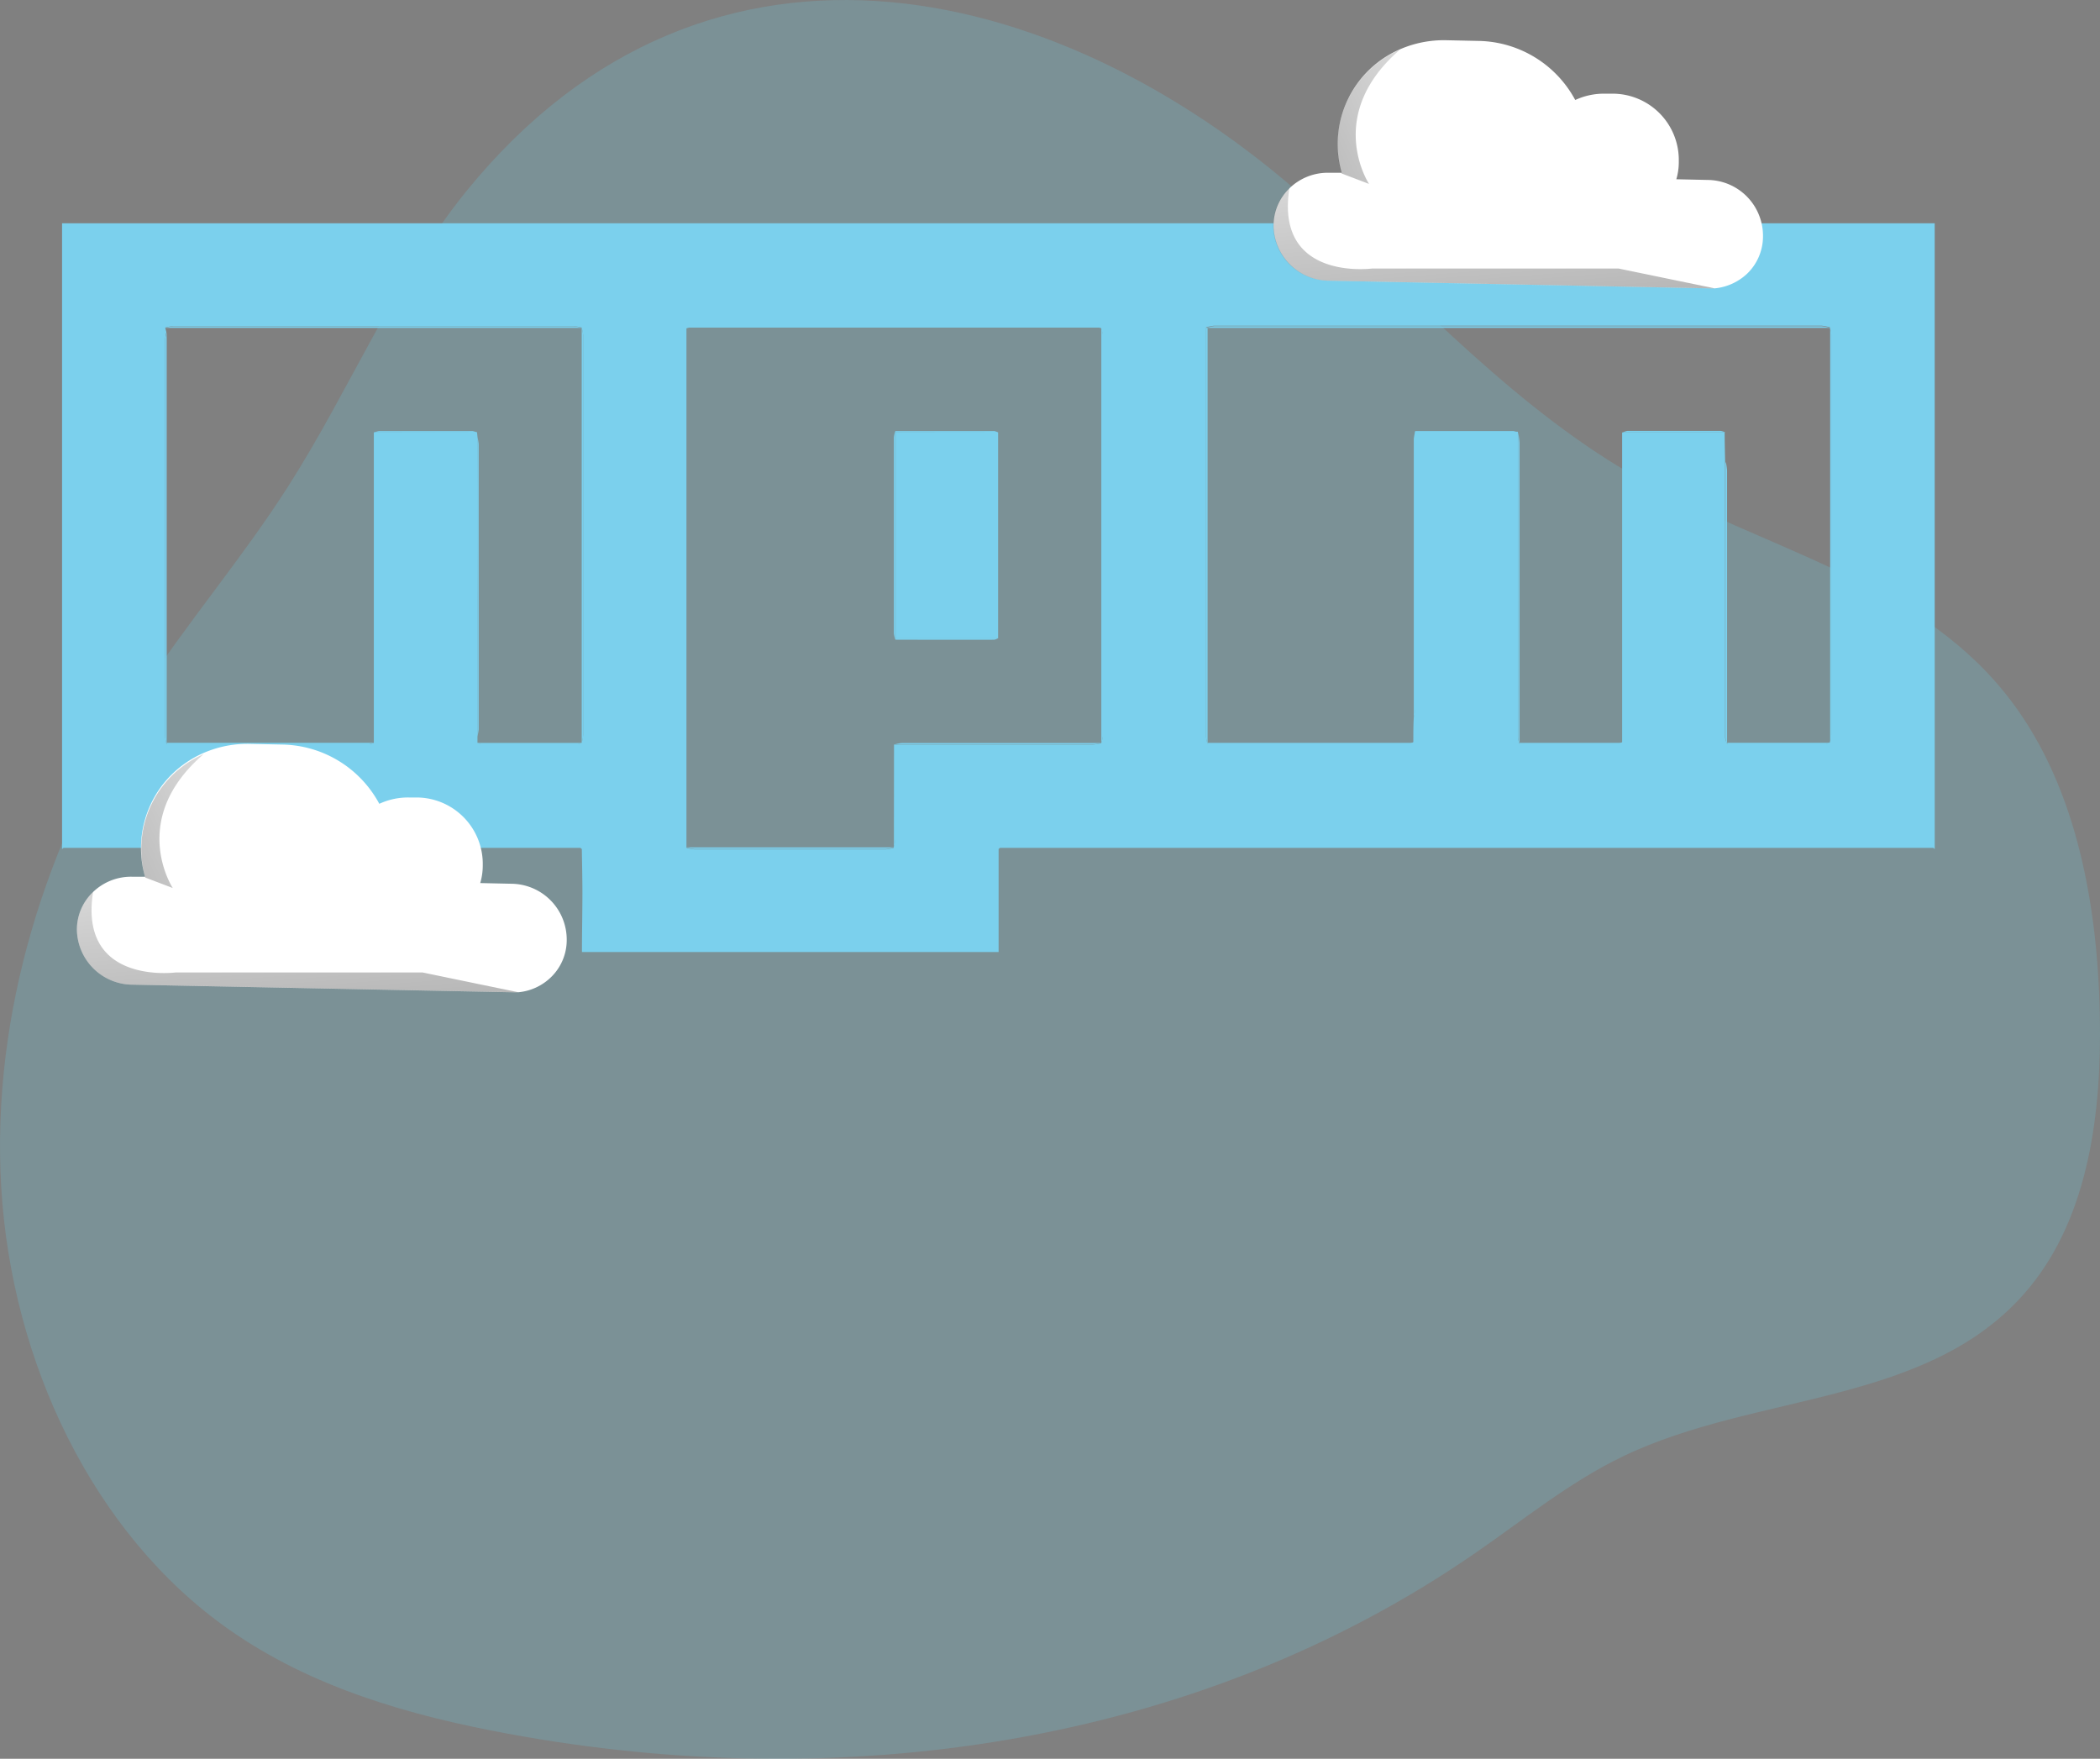 <svg xmlns="http://www.w3.org/2000/svg" xmlns:xlink="http://www.w3.org/1999/xlink" viewBox="0 0 365.4 306.02"><rect x="0" y="0" width="365.4" height="306.02" fill="#808080" stroke="none"/><defs><style>.cls-1{fill:#68e1fd;opacity:0.18;isolation:isolate;}.cls-2{fill:#7bd0ed;}.cls-3{fill:#fff;}.cls-4{fill:url(#linear-gradient);}.cls-5{fill:url(#linear-gradient-2);}.cls-6{fill:url(#linear-gradient-3);}.cls-7{fill:url(#linear-gradient-4);}</style><linearGradient id="linear-gradient" x1="19.28" y1="186.75" x2="14.74" y2="245.12" gradientTransform="matrix(1.33, 0, 0, -1.33, 28.92, 450.27)" gradientUnits="userSpaceOnUse"><stop offset="0.01"/><stop offset="0.13" stop-opacity="0.69"/><stop offset="0.25" stop-opacity="0.32"/><stop offset="1" stop-opacity="0"/></linearGradient><linearGradient id="linear-gradient-2" x1="-25.73" y1="218.18" x2="25.41" y2="241.96" xlink:href="#linear-gradient"/><linearGradient id="linear-gradient-3" x1="176.02" y1="278.98" x2="171.48" y2="337.35" xlink:href="#linear-gradient"/><linearGradient id="linear-gradient-4" x1="131.01" y1="310.41" x2="182.15" y2="334.19" xlink:href="#linear-gradient"/></defs><title>Asset 2 (2)</title><g id="Layer_2" data-name="Layer 2"><g id="Layer_1-2" data-name="Layer 1"><path class="cls-1" d="M81.16,33.25c-12.49,15.39-20.27,34.53-31,51.34-8,12.56-17.69,23.81-25.79,36.32C8.18,145.82-1.57,176.2.21,206.54s15.93,60.31,39.53,76.92c14.49,10.21,31.64,15.06,48.69,18.21,57.41,10.62,119.2,2.44,168.26-31.44,8.42-5.81,16.48-12.38,25.61-16.78,23.47-11.35,53.91-8.72,70.92-29.54,10.24-12.54,12.5-30.46,12.15-47.18C365,156.65,361,135.56,348.8,120.5c-15.94-19.75-42-25-63.51-37.19-21-11.77-37.93-30.3-56-46.85C185.94-3.36,123.53-18.93,81.16,33.25Z"/><path class="cls-2" d="M10.8,147.46V38.85H336.64V147.46l-.28.06c-.49,0-1,0-1.49,0H175.48c-.5,0-1,0-1.49,0l-.23.21q0,9,0,17.92h-72.5c0-3.41.08-6.83.08-10.24,0-2.56-.06-5.12-.1-7.68l-.25-.21c-.41,0-.82,0-1.22,0H12.29c-.41,0-.81,0-1.22,0Zm144.7,0a8.27,8.27,0,0,0,.28-1.52c0-5.46,0-10.92,0-16.37l34.31,0a8.79,8.79,0,0,0,1.52-.26h0a6,6,0,0,0,.27-1.23q0-34.89,0-69.78a5.45,5.45,0,0,0-.29-1.21l0,0a8.78,8.78,0,0,0-1.42-.24H120.84a7.09,7.09,0,0,0-1.4.28c0,.31,0,.63,0,.94v88.49c0,.32,0,.64,0,.95a7,7,0,0,0,1.4.28h33.29a7,7,0,0,0,1.4-.28Zm145-18c5.69,0,11.39,0,17.08,0a2.75,2.75,0,0,0,.82-.28v0a7.73,7.73,0,0,0,.25-1.41q0-34.73,0-69.44a6.85,6.85,0,0,0-.28-1.39h0a7.79,7.79,0,0,0-1.41-.27H211.26a7,7,0,0,0-1.4.28c0,.18,0,.36,0,.54q0,35.4,0,70.81a5.27,5.27,0,0,0,.25,1.08q17.57,0,35.14,0a2.07,2.07,0,0,0,.67-.26c0-1.44,0-2.88.08-4.32a10,10,0,0,0,.23-1.54q0-24.06,0-48.14h17.88v0q0,26.52,0,53.05a5.75,5.75,0,0,0,.25,1.22c5.74,0,11.47,0,17.21,0a2.12,2.12,0,0,0,.68-.26c0-.5,0-1,0-1.49V84.33c0-3,0-6.06,0-9.09h17.84c0,1.71.05,3.43.08,5.14a2.48,2.48,0,0,0,0,.27q0,23.86,0,47.73A4.6,4.6,0,0,0,300.54,129.5ZM29,129.5q17.62,0,35.24,0a2.86,2.86,0,0,0,.81-.27c0-.5,0-1,0-1.49q0-21.72,0-43.44c0-3,0-6.06,0-9.09H83l.08.79q0,14.3,0,28.59,0,11.79,0,23.57v1.07a3.21,3.21,0,0,0,.81.27q8.25,0,16.52,0a2.61,2.61,0,0,0,.81-.28v0a7.76,7.76,0,0,0,.26-1.41q0-34.73,0-69.44A7.61,7.61,0,0,0,101.2,57h0a7.68,7.68,0,0,0-1.4-.27H30.15a7,7,0,0,0-1.4.28l.2.79a8.84,8.84,0,0,0-.22,1.43q0,34.41,0,68.83A6.85,6.85,0,0,0,29,129.5Z"/><path class="cls-2" d="M11.07,147.52l-.27.21v-.27Z"/><path class="cls-2" d="M336.64,147.73l-.28-.21.28-.06Z"/><path class="cls-2" d="M318.45,57.05h-89q-9.65,0-19.28,0a.57.57,0,0,0-.26,0,7,7,0,0,1,1.4-.28H317A7.79,7.79,0,0,1,318.45,57.05Z"/><path class="cls-2" d="M101.22,57.05H28.75a7,7,0,0,1,1.4-.28H99.82A7.68,7.68,0,0,1,101.22,57.05Z"/><path class="cls-2" d="M209.86,57.06a.57.57,0,0,1,.26,0q0,29,0,58.06,0,7,0,14.11a1.94,1.94,0,0,1,0,.24,5.27,5.27,0,0,1-.25-1.08q0-35.41,0-70.81C209.83,57.42,209.85,57.24,209.86,57.06Z"/><path class="cls-2" d="M191.65,57l-69.9,0-2.31,0a7.09,7.09,0,0,1,1.4-.28h69.39A8.78,8.78,0,0,1,191.65,57Z"/><path class="cls-2" d="M101.22,129.28V58.8c0-.59,0-1.18,0-1.76a7.61,7.61,0,0,1,.28,1.39q0,34.73,0,69.44A7.76,7.76,0,0,1,101.22,129.28Z"/><path class="cls-2" d="M191.63,129.27q0-36.11,0-72.22a5.45,5.45,0,0,1,.29,1.21q0,34.89,0,69.78A6,6,0,0,1,191.63,129.27Z"/><path class="cls-2" d="M318.45,129.28q0-35.23,0-70.48c0-.59,0-1.18,0-1.76a6.85,6.85,0,0,1,.28,1.39q0,34.73,0,69.44A7.73,7.73,0,0,1,318.45,129.28Z"/><path class="cls-2" d="M29,57.85c0,.59,0,1.17,0,1.76v67.86c0,.59,0,1.18,0,1.77a.75.75,0,0,0,0,.26,6.85,6.85,0,0,1-.28-1.39q0-34.41,0-68.83A8.84,8.84,0,0,1,29,57.85Z"/><path class="cls-2" d="M264.14,75.22A12.66,12.66,0,0,1,264.4,77q0,26.1,0,52.21a1.93,1.93,0,0,1,0,.24,5.75,5.75,0,0,1-.25-1.22Q264.14,101.75,264.14,75.22Z"/><path class="cls-2" d="M83.06,76a7.07,7.07,0,0,1,.23,1.27q0,24.81,0,49.63a7,7,0,0,1-.23,1.26q0-11.77,0-23.57Q83,90.33,83.06,76Z"/><path class="cls-2" d="M246,124.94q0-19.12,0-38.25c0-3.43,0-6.87,0-10.3a6.72,6.72,0,0,1,.28-1.39.77.77,0,0,0,0,.26q0,24.08,0,48.14A10,10,0,0,1,246,124.94Z"/><path class="cls-2" d="M300.29,80.38a10.07,10.07,0,0,1,.22,1.53q0,22.86,0,45.7c0,.54,0,1.09,0,1.63a.75.75,0,0,0,0,.26,4.6,4.6,0,0,1-.28-1.12q0-23.86,0-47.73A2.48,2.48,0,0,1,300.29,80.38Z"/><path class="cls-2" d="M29,129.5a.75.75,0,0,1,0-.26l36,0a2.86,2.86,0,0,1-.81.27Q46.63,129.53,29,129.5Z"/><path class="cls-2" d="M155.56,129.56a6.76,6.76,0,0,1,1.38-.28h34.71a8.79,8.79,0,0,1-1.52.26l-34.31,0A.75.75,0,0,0,155.56,129.56Z"/><path class="cls-2" d="M119.44,147.44h36.09a7,7,0,0,1-1.4.28H120.84A7,7,0,0,1,119.44,147.44Z"/><path class="cls-2" d="M210.09,129.49a1.94,1.94,0,0,0,0-.24H245.9a2.07,2.07,0,0,1-.67.26Q227.65,129.52,210.09,129.49Z"/><path class="cls-2" d="M83.07,129.26l18.14,0a2.61,2.61,0,0,1-.81.28q-8.27,0-16.52,0A3.21,3.21,0,0,1,83.07,129.26Z"/><path class="cls-2" d="M65.15,75.24A2.86,2.86,0,0,1,66,75q8.1,0,16.21,0a2.86,2.86,0,0,1,.81.27Z"/><path class="cls-2" d="M282.37,75.24a2.86,2.86,0,0,1,.81-.27q8.11,0,16.22,0a2.86,2.86,0,0,1,.81.27Z"/><path class="cls-2" d="M264.4,129.49a1.93,1.93,0,0,0,0-.24h17.88a2.12,2.12,0,0,1-.68.26C275.87,129.53,270.14,129.51,264.4,129.49Z"/><path class="cls-2" d="M300.54,129.5a.75.75,0,0,1,0-.26h17.89a2.75,2.75,0,0,1-.82.28C311.93,129.53,306.23,129.51,300.54,129.5Z"/><path class="cls-2" d="M155.56,129.56a.75.75,0,0,1,.26,0c0,5.45,0,10.91,0,16.37a8.27,8.27,0,0,1-.28,1.52Z"/><path class="cls-2" d="M246.25,75.26a.77.77,0,0,1,0-.26c5.69,0,11.38,0,17.07,0a2.85,2.85,0,0,1,.82.28Z"/><path class="cls-2" d="M101.2,147.73l-.25-.21Z"/><path class="cls-2" d="M174,147.52l-.23.21Z"/><path class="cls-2" d="M173.67,75.24v35.83l-17.84,0,0-35.8Z"/><path class="cls-2" d="M155.8,75.25l0,35.8a1.07,1.07,0,0,0,0,.25,4.64,4.64,0,0,1-.26-1.07q0-17.07,0-34.14a4.89,4.89,0,0,1,.25-1.09A2.18,2.18,0,0,1,155.8,75.25Z"/><path class="cls-2" d="M155.8,75.25a2.18,2.18,0,0,0,0-.25c5.73,0,11.47,0,17.21,0a2.1,2.1,0,0,1,.67.27Z"/><path class="cls-2" d="M155.8,111.3a1.07,1.07,0,0,1,0-.25l17.84,0a1.89,1.89,0,0,1-.65.26Q164.41,111.33,155.8,111.3Z"/><path class="cls-3" d="M98.61,163.54a9,9,0,0,1-2.81,6.56,9.38,9.38,0,0,1-5.62,2.55,11.61,11.61,0,0,1-1.18,0l-66-1.32a9.73,9.73,0,0,1-9.62-9.57,9,9,0,0,1,2.82-6.56,9.5,9.5,0,0,1,6.8-2.65h2.24a18,18,0,0,1,4.85-18,18.37,18.37,0,0,1,5.31-3.53,19.15,19.15,0,0,1,8.08-1.59l5.6.12A19.53,19.53,0,0,1,66,139.86a11.85,11.85,0,0,1,5.17-1.1h1.45A11.55,11.55,0,0,1,84,150.1v.55a10.8,10.8,0,0,1-.44,3l5.46.12A9.72,9.72,0,0,1,98.61,163.54Z"/><path class="cls-4" d="M90.18,172.65a11.61,11.61,0,0,1-1.18,0l-66-1.32a9.73,9.73,0,0,1-9.62-9.57,9,9,0,0,1,2.82-6.56c-2.59,16.28,14.41,14,14.41,14H73.5Z"/><path class="cls-5" d="M30.06,154.51l-4.78-1.82a18,18,0,0,1,4.85-17.95,18.17,18.17,0,0,1,5.31-3.53C22.2,142.57,30.06,154.51,30.06,154.51Z"/><path class="cls-3" d="M306.76,41.06A9,9,0,0,1,304,47.62a9.53,9.53,0,0,1-5.62,2.55,11.61,11.61,0,0,1-1.18,0l-66-1.33a9.71,9.71,0,0,1-9.61-9.56,9,9,0,0,1,2.82-6.56,9.54,9.54,0,0,1,6.79-2.66h2.25A18,18,0,0,1,243.59,8.58,19.14,19.14,0,0,1,251.66,7l5.61.12a19.49,19.49,0,0,1,16.82,10.28,11.86,11.86,0,0,1,5.18-1.1h1.45a11.53,11.53,0,0,1,11.39,11.34v.55a10.49,10.49,0,0,1-.43,3l5.45.12A9.71,9.71,0,0,1,306.76,41.06Z"/><path class="cls-6" d="M298.33,50.17a11.61,11.61,0,0,1-1.18,0l-66-1.33a9.71,9.71,0,0,1-9.61-9.56,9,9,0,0,1,2.82-6.56c-2.59,16.28,14.4,14,14.4,14h42.86Z"/><path class="cls-7" d="M238.21,32l-4.78-1.82a18,18,0,0,1,4.85-18,17.94,17.94,0,0,1,5.31-3.54C230.35,20.09,238.21,32,238.21,32Z"/></g></g></svg>
